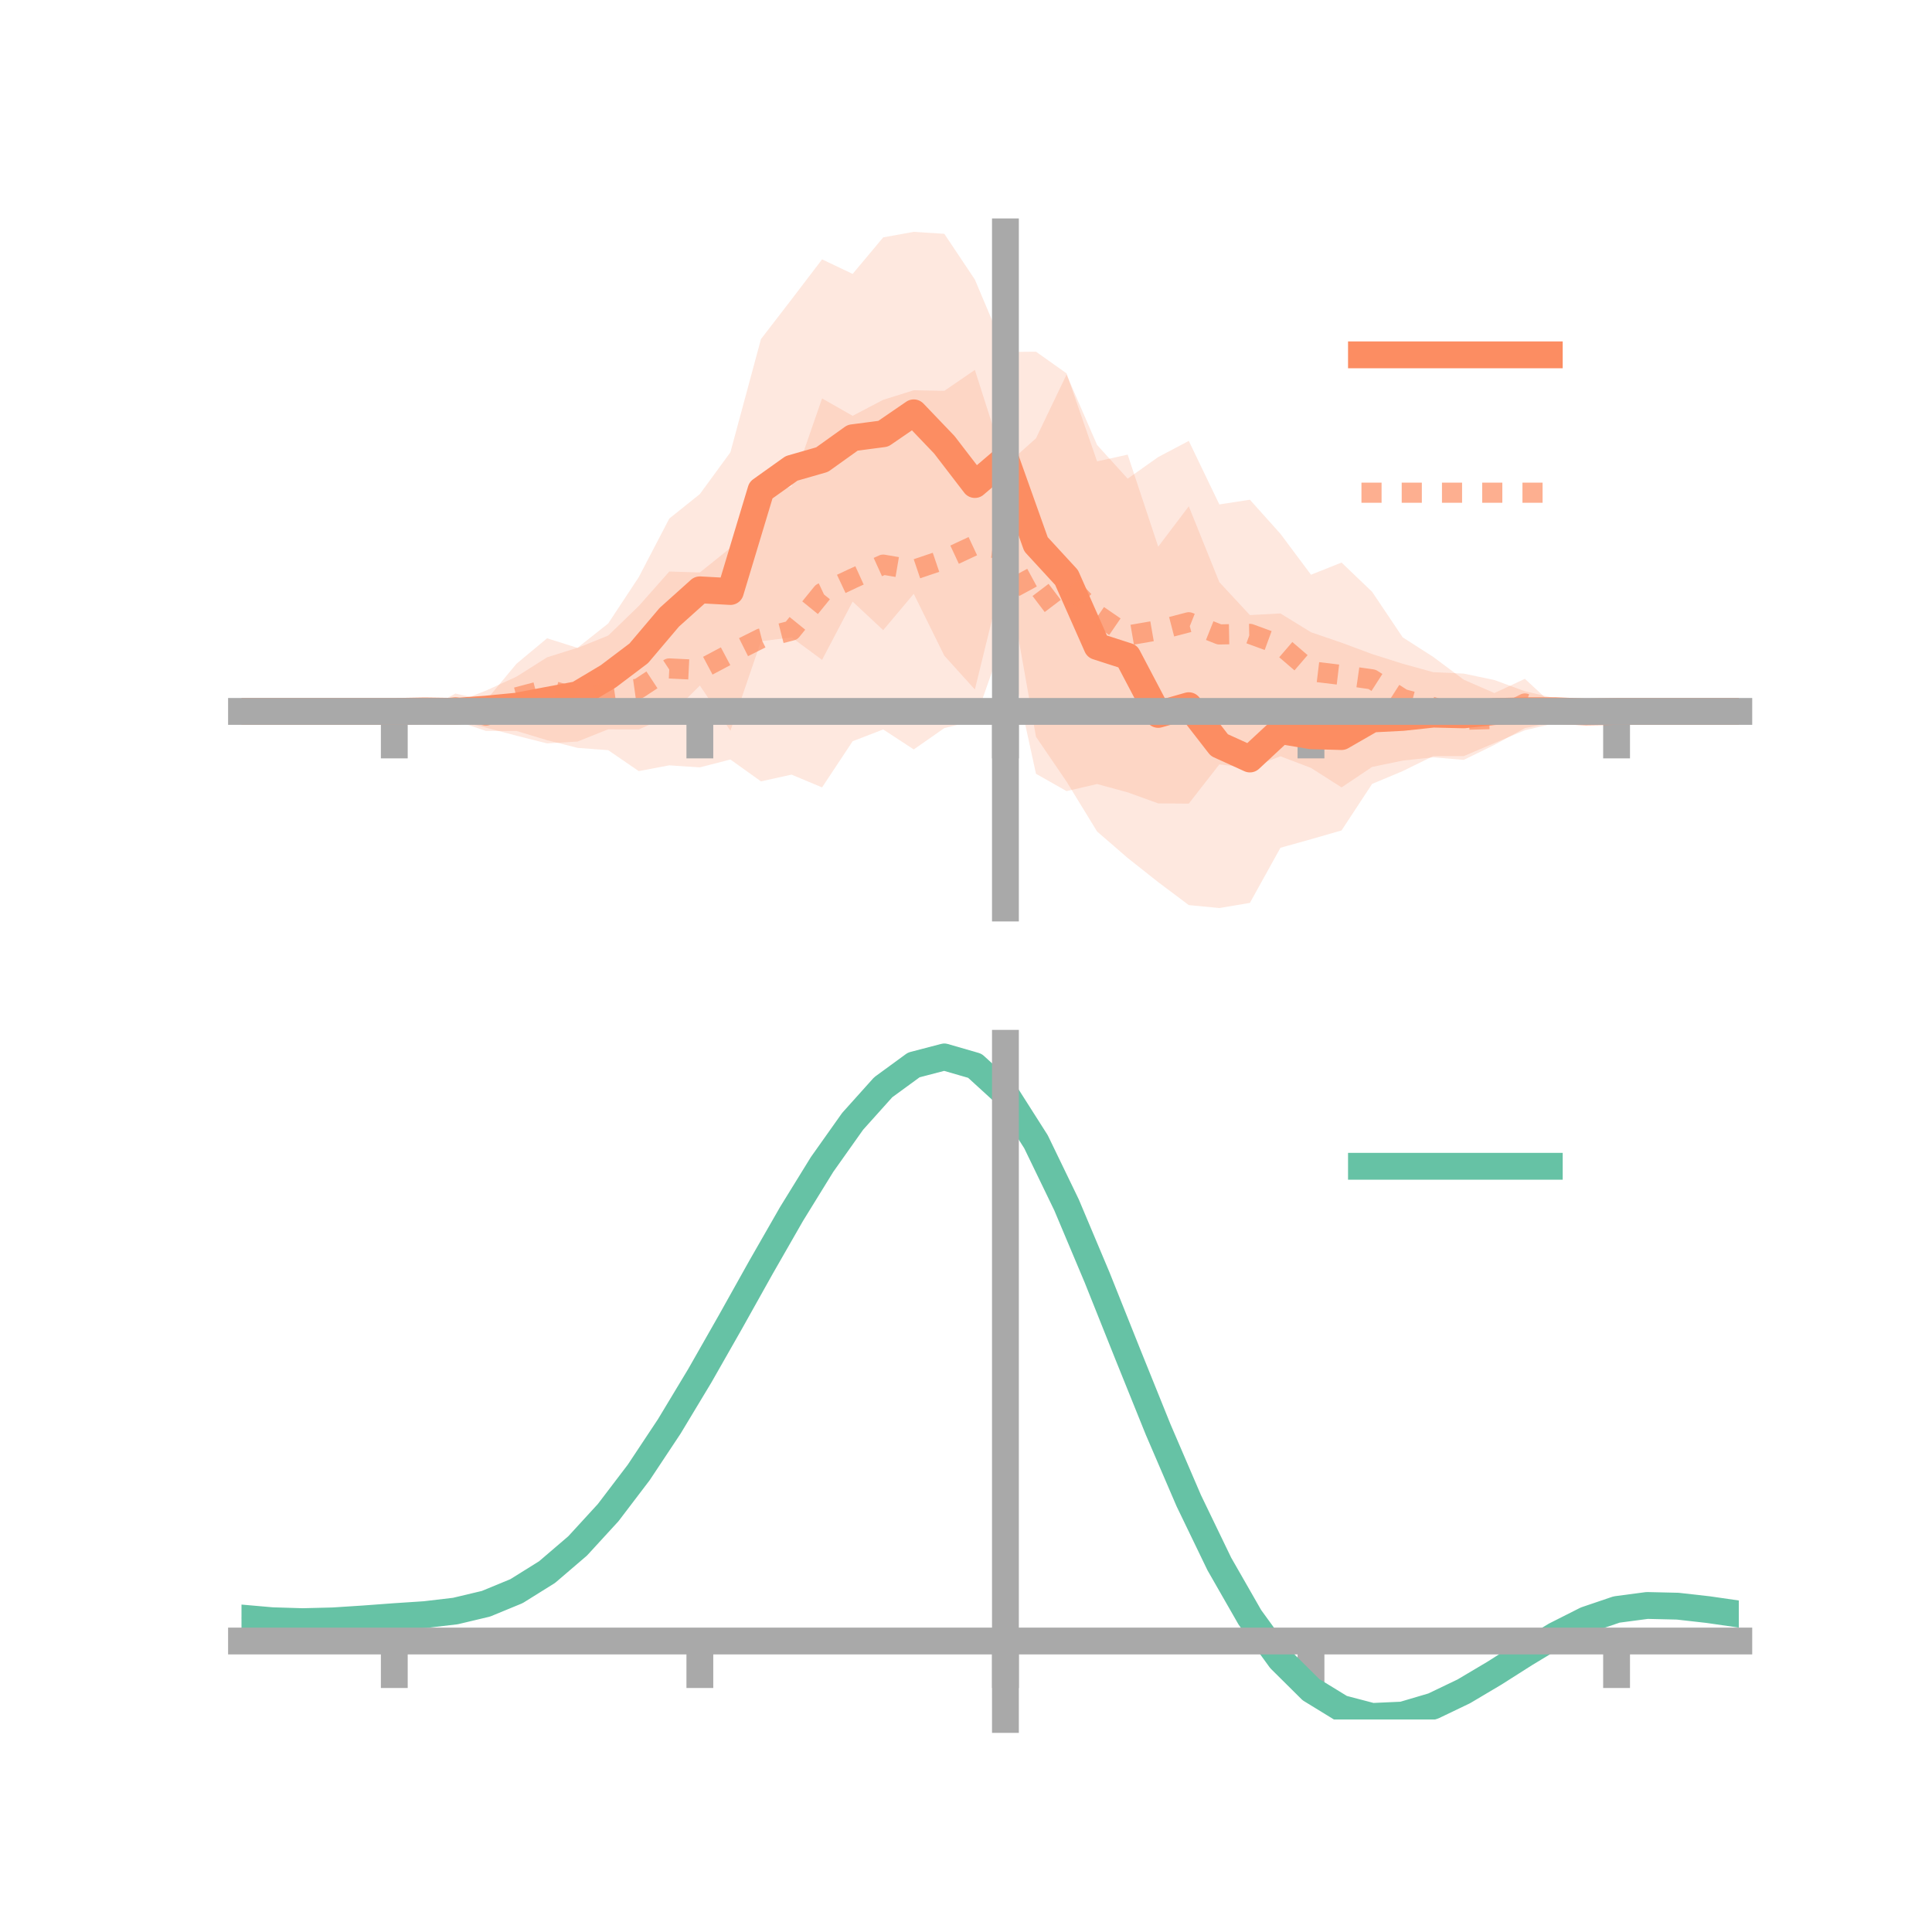 <?xml version="1.0" encoding="utf-8" standalone="no"?>
<!DOCTYPE svg PUBLIC "-//W3C//DTD SVG 1.1//EN"
  "http://www.w3.org/Graphics/SVG/1.1/DTD/svg11.dtd">
<!-- Created with matplotlib (https://matplotlib.org/) -->
<svg height="144pt" version="1.1" viewBox="0 0 144 144" width="144pt" xmlns="http://www.w3.org/2000/svg" xmlns:xlink="http://www.w3.org/1999/xlink">
 <defs>
  <style type="text/css">*{stroke-linecap:butt;stroke-linejoin:round;}</style>
 </defs>
 <g id="figure_1">
  <g id="patch_1">
   <path d="M 0 144 
L 144 144 
L 144 0 
L 0 0 
z
" style="fill:none;"/>
  </g>
  <g id="axes_1">
   <g id="patch_2">
    <path d="M 18 67.68 
L 129.6 67.68 
L 129.6 17.28 
L 18 17.28 
z
" style="fill:none;"/>
   </g>
   <g id="PolyCollection_1">
    <path clip-path="url(#p29c10db7d7)" d="M 18 53.026 
L 18 53.026 
L 20.278 53.026 
L 22.555 53.026 
L 24.833 53.026 
L 27.11 53.026 
L 29.388 53.026 
L 31.665 52.641 
L 33.943 52.366 
L 36.22 51.474 
L 38.498 50.434 
L 40.776 48.993 
L 43.053 48.278 
L 45.331 46.47 
L 47.608 43.021 
L 49.886 38.65 
L 52.163 36.825 
L 54.441 33.71 
L 56.718 25.274 
L 58.996 22.318 
L 61.273 19.332 
L 63.551 20.416 
L 65.829 17.693 
L 68.106 17.28 
L 70.384 17.428 
L 72.661 20.837 
L 74.939 26.234 
L 77.216 26.213 
L 79.494 27.828 
L 81.771 34.388 
L 84.049 33.885 
L 86.327 40.747 
L 88.604 37.736 
L 90.882 43.39 
L 93.159 45.845 
L 95.437 45.722 
L 97.714 47.124 
L 99.992 47.903 
L 102.269 48.75 
L 104.547 49.471 
L 106.824 50.1 
L 109.102 50.207 
L 111.38 50.684 
L 113.657 51.521 
L 115.935 52.055 
L 118.212 52.838 
L 120.49 53.026 
L 122.767 53.026 
L 125.045 53.026 
L 127.322 53.026 
L 129.6 53.026 
L 129.6 53.026 
L 129.6 53.026 
L 127.322 53.026 
L 125.045 53.026 
L 122.767 53.026 
L 120.49 53.026 
L 118.212 53.279 
L 115.935 53.894 
L 113.657 54.428 
L 111.38 55.385 
L 109.102 56.355 
L 106.824 56.355 
L 104.547 57.474 
L 102.269 58.428 
L 99.992 61.896 
L 97.714 62.551 
L 95.437 63.188 
L 93.159 67.298 
L 90.882 67.68 
L 88.604 67.46 
L 86.327 65.75 
L 84.049 63.947 
L 81.771 61.976 
L 79.494 58.255 
L 77.216 54.916 
L 74.939 42.11 
L 72.661 51.391 
L 70.384 48.872 
L 68.106 44.26 
L 65.829 46.967 
L 63.551 44.841 
L 61.273 49.183 
L 58.996 47.505 
L 56.718 47.796 
L 54.441 54.465 
L 52.163 51.098 
L 49.886 53.363 
L 47.608 54.368 
L 45.331 54.359 
L 43.053 55.27 
L 40.776 55.409 
L 38.498 54.835 
L 36.22 54.235 
L 33.943 53.673 
L 31.665 53.335 
L 29.388 53.026 
L 27.11 53.026 
L 24.833 53.026 
L 22.555 53.026 
L 20.278 53.026 
L 18 53.026 
z
" style="fill:#fc8d62;fill-opacity:0.2;"/>
   </g>
   <g id="PolyCollection_2">
    <path clip-path="url(#p29c10db7d7)" d="M 18 53.026 
L 18 53.026 
L 20.278 53.026 
L 22.555 53.026 
L 24.833 53.026 
L 27.11 53.026 
L 29.388 53.026 
L 31.665 52.927 
L 33.943 51.692 
L 36.22 52.208 
L 38.498 49.471 
L 40.776 47.575 
L 43.053 48.292 
L 45.331 47.372 
L 47.608 45.17 
L 49.886 42.598 
L 52.163 42.669 
L 54.441 40.837 
L 56.718 36.932 
L 58.996 36.264 
L 61.273 29.697 
L 63.551 30.993 
L 65.829 29.8 
L 68.106 29.087 
L 70.384 29.131 
L 72.661 27.572 
L 74.939 34.706 
L 77.216 32.669 
L 79.494 27.919 
L 81.771 33.167 
L 84.049 35.677 
L 86.327 34.066 
L 88.604 32.862 
L 90.882 37.597 
L 93.159 37.246 
L 95.437 39.787 
L 97.714 42.836 
L 99.992 41.93 
L 102.269 44.109 
L 104.547 47.502 
L 106.824 48.962 
L 109.102 50.662 
L 111.38 51.656 
L 113.657 50.596 
L 115.935 52.709 
L 118.212 52.916 
L 120.49 53.026 
L 122.767 53.026 
L 125.045 53.026 
L 127.322 53.026 
L 129.6 53.026 
L 129.6 53.026 
L 129.6 53.026 
L 127.322 53.026 
L 125.045 53.026 
L 122.767 53.026 
L 120.49 53.026 
L 118.212 53.114 
L 115.935 53.783 
L 113.657 54.27 
L 111.38 55.522 
L 109.102 56.636 
L 106.824 56.447 
L 104.547 56.691 
L 102.269 57.162 
L 99.992 58.689 
L 97.714 57.235 
L 95.437 56.37 
L 93.159 57.242 
L 90.882 56.975 
L 88.604 59.898 
L 86.327 59.881 
L 84.049 59.057 
L 81.771 58.437 
L 79.494 58.964 
L 77.216 57.673 
L 74.939 47.226 
L 72.661 53.701 
L 70.384 54.269 
L 68.106 55.859 
L 65.829 54.369 
L 63.551 55.248 
L 61.273 58.689 
L 58.996 57.736 
L 56.718 58.239 
L 54.441 56.609 
L 52.163 57.195 
L 49.886 57.044 
L 47.608 57.473 
L 45.331 55.913 
L 43.053 55.743 
L 40.776 55.17 
L 38.498 54.482 
L 36.22 54.479 
L 33.943 53.715 
L 31.665 53.156 
L 29.388 53.026 
L 27.11 53.026 
L 24.833 53.026 
L 22.555 53.026 
L 20.278 53.026 
L 18 53.026 
z
" style="fill:#fc8d62;fill-opacity:0.2;"/>
   </g>
   <g id="matplotlib.axis_1">
    <g id="xtick_1">
     <g id="line2d_1">
      <defs>
       <path d="M 0 0 
L 0 3.5 
" id="m50f1d76418" style="stroke:#a9a9a9;stroke-width:2;"/>
      </defs>
      <g>
       <use style="fill:#a9a9a9;stroke:#a9a9a9;stroke-width:2;" x="29.388" xlink:href="#m50f1d76418" y="53.026"/>
      </g>
     </g>
    </g>
    <g id="xtick_2">
     <g id="line2d_2">
      <g>
       <use style="fill:#a9a9a9;stroke:#a9a9a9;stroke-width:2;" x="52.163" xlink:href="#m50f1d76418" y="53.026"/>
      </g>
     </g>
    </g>
    <g id="xtick_3">
     <g id="line2d_3">
      <g>
       <use style="fill:#a9a9a9;stroke:#a9a9a9;stroke-width:2;" x="74.939" xlink:href="#m50f1d76418" y="53.026"/>
      </g>
     </g>
    </g>
    <g id="xtick_4">
     <g id="line2d_4">
      <g>
       <use style="fill:#a9a9a9;stroke:#a9a9a9;stroke-width:2;" x="97.714" xlink:href="#m50f1d76418" y="53.026"/>
      </g>
     </g>
    </g>
    <g id="xtick_5">
     <g id="line2d_5">
      <g>
       <use style="fill:#a9a9a9;stroke:#a9a9a9;stroke-width:2;" x="120.49" xlink:href="#m50f1d76418" y="53.026"/>
      </g>
     </g>
    </g>
   </g>
   <g id="matplotlib.axis_2"/>
   <g id="line2d_6">
    <path clip-path="url(#p29c10db7d7)" d="M 18 53.026 
L 20.278 53.026 
L 22.555 53.026 
L 24.833 53.026 
L 27.11 53.026 
L 29.388 53.026 
L 31.665 52.988 
L 33.943 53.02 
L 36.22 52.855 
L 38.498 52.635 
L 40.776 52.201 
L 43.053 51.774 
L 45.331 50.415 
L 47.608 48.695 
L 49.886 46.006 
L 52.163 43.962 
L 54.441 44.087 
L 56.718 36.535 
L 58.996 34.911 
L 61.273 34.257 
L 63.551 32.628 
L 65.829 32.33 
L 68.106 30.77 
L 70.384 33.15 
L 72.661 36.114 
L 74.939 34.172 
L 77.216 40.565 
L 79.494 43.041 
L 81.771 48.182 
L 84.049 48.916 
L 86.327 53.248 
L 88.604 52.598 
L 90.882 55.535 
L 93.159 56.571 
L 95.437 54.455 
L 97.714 54.838 
L 99.992 54.899 
L 102.269 53.589 
L 104.547 53.473 
L 106.824 53.227 
L 109.102 53.281 
L 111.38 53.034 
L 113.657 52.975 
L 115.935 52.975 
L 118.212 53.059 
L 120.49 53.026 
L 122.767 53.026 
L 125.045 53.026 
L 127.322 53.026 
L 129.6 53.026 
" style="fill:none;stroke:#fc8d62;stroke-linecap:square;stroke-width:2;"/>
   </g>
   <g id="line2d_7">
    <path clip-path="url(#p29c10db7d7)" d="M 18 53.026 
L 20.278 53.026 
L 22.555 53.026 
L 24.833 53.026 
L 27.11 53.026 
L 29.388 53.026 
L 31.665 53.041 
L 33.943 52.704 
L 36.22 53.343 
L 38.498 51.976 
L 40.776 51.372 
L 43.053 52.018 
L 45.331 51.642 
L 47.608 51.321 
L 49.886 49.821 
L 52.163 49.932 
L 54.441 48.723 
L 56.718 47.585 
L 58.996 47 
L 61.273 44.193 
L 63.551 43.12 
L 65.829 42.085 
L 68.106 42.473 
L 70.384 41.7 
L 72.661 40.637 
L 74.939 40.966 
L 77.216 45.171 
L 79.494 43.441 
L 81.771 45.802 
L 84.049 47.367 
L 86.327 46.973 
L 88.604 46.38 
L 90.882 47.286 
L 93.159 47.244 
L 95.437 48.079 
L 97.714 50.035 
L 99.992 50.309 
L 102.269 50.636 
L 104.547 52.097 
L 106.824 52.705 
L 109.102 53.649 
L 111.38 53.589 
L 113.657 52.433 
L 115.935 53.246 
L 118.212 53.015 
L 120.49 53.026 
L 122.767 53.026 
L 125.045 53.026 
L 127.322 53.026 
L 129.6 53.026 
" style="fill:none;stroke:#fc8d62;stroke-dasharray:1.5,1.5;stroke-dashoffset:0;stroke-opacity:0.7;stroke-width:1.5;"/>
   </g>
   <g id="patch_3">
    <path d="M 74.939 67.68 
L 74.939 17.28 
" style="fill:none;stroke:#a9a9a9;stroke-linecap:square;stroke-linejoin:miter;stroke-width:2;"/>
   </g>
   <g id="patch_4">
    <path d="M 129.6 67.68 
L 129.6 17.28 
" style="fill:none;"/>
   </g>
   <g id="patch_5">
    <path d="M 18 53.026 
L 129.6 53.026 
" style="fill:none;stroke:#a9a9a9;stroke-linecap:square;stroke-linejoin:miter;stroke-width:2;"/>
   </g>
   <g id="patch_6">
    <path d="M 18 17.28 
L 129.6 17.28 
" style="fill:none;"/>
   </g>
   <g id="legend_1">
    <g id="line2d_8">
     <path d="M 101.475 26.449 
L 115.475 26.449 
" style="fill:none;stroke:#fc8d62;stroke-linecap:square;stroke-width:2;"/>
    </g>
    <g id="line2d_9"/>
    <g id="text_1">
     <!--   -->
     <g transform="translate(121.075 28.899)scale(0.07 -0.07)">
      <defs>
       <path id="DejaVuSans-32"/>
      </defs>
      <use xlink:href="#DejaVuSans-32"/>
     </g>
    </g>
    <g id="line2d_10">
     <path d="M 101.475 36.724 
L 115.475 36.724 
" style="fill:none;stroke:#fc8d62;stroke-dasharray:1.5,1.5;stroke-dashoffset:0;stroke-opacity:0.7;stroke-width:1.5;"/>
    </g>
    <g id="line2d_11"/>
    <g id="text_2">
     <!--   -->
     <g transform="translate(121.075 39.174)scale(0.07 -0.07)">
      <use xlink:href="#DejaVuSans-32"/>
     </g>
    </g>
   </g>
  </g>
  <g id="axes_2">
   <g id="patch_7">
    <path d="M 18 128.16 
L 129.6 128.16 
L 129.6 77.76 
L 18 77.76 
z
" style="fill:none;"/>
   </g>
   <g id="PolyCollection_3">
    <path clip-path="url(#pab7af0eef6)" d="M 18 120.64 
L 18 120.557 
L 20.278 120.767 
L 22.555 120.838 
L 24.833 120.775 
L 27.11 120.619 
L 29.388 120.442 
L 31.665 120.286 
L 33.943 120.014 
L 36.22 119.465 
L 38.498 118.512 
L 40.776 117.066 
L 43.053 115.074 
L 45.331 112.528 
L 47.608 109.46 
L 49.886 105.936 
L 52.163 102.059 
L 54.441 97.956 
L 56.718 93.782 
L 58.996 89.712 
L 61.273 85.935 
L 63.551 82.65 
L 65.829 80.059 
L 68.106 78.364 
L 70.384 77.76 
L 72.661 78.432 
L 74.939 80.549 
L 77.216 84.187 
L 79.494 88.97 
L 81.771 94.463 
L 84.049 100.258 
L 86.327 105.998 
L 88.604 111.385 
L 90.882 116.184 
L 93.159 120.225 
L 95.437 123.408 
L 97.714 125.693 
L 99.992 127.102 
L 102.269 127.706 
L 104.547 127.611 
L 106.824 126.953 
L 109.102 125.881 
L 111.38 124.555 
L 113.657 123.137 
L 115.935 121.785 
L 118.212 120.649 
L 120.49 119.882 
L 122.767 119.581 
L 125.045 119.639 
L 127.322 119.905 
L 129.6 120.246 
L 129.6 120.355 
L 129.6 120.355 
L 127.322 120.039 
L 125.045 119.791 
L 122.767 119.742 
L 120.49 120.047 
L 118.212 120.824 
L 115.935 121.99 
L 113.657 123.393 
L 111.38 124.868 
L 109.102 126.248 
L 106.824 127.362 
L 104.547 128.049 
L 102.269 128.16 
L 99.992 127.571 
L 97.714 126.187 
L 95.437 123.955 
L 93.159 120.866 
L 90.882 116.956 
L 88.604 112.322 
L 86.327 107.119 
L 84.049 101.57 
L 81.771 95.963 
L 79.494 90.644 
L 77.216 86.01 
L 74.939 82.487 
L 72.661 80.444 
L 70.384 79.8 
L 68.106 80.386 
L 65.829 82.018 
L 63.551 84.504 
L 61.273 87.648 
L 58.996 91.256 
L 56.718 95.136 
L 54.441 99.108 
L 52.163 103.008 
L 49.886 106.69 
L 47.608 110.035 
L 45.331 112.951 
L 43.053 115.375 
L 40.776 117.282 
L 38.498 118.679 
L 36.22 119.606 
L 33.943 120.141 
L 31.665 120.403 
L 29.388 120.548 
L 27.11 120.709 
L 24.833 120.847 
L 22.555 120.898 
L 20.278 120.83 
L 18 120.64 
z
" style="fill:#66c2a5;fill-opacity:0.2;"/>
   </g>
   <g id="matplotlib.axis_3">
    <g id="xtick_6">
     <g id="line2d_12">
      <g>
       <use style="fill:#a9a9a9;stroke:#a9a9a9;stroke-width:2;" x="29.388" xlink:href="#m50f1d76418" y="122.312"/>
      </g>
     </g>
    </g>
    <g id="xtick_7">
     <g id="line2d_13">
      <g>
       <use style="fill:#a9a9a9;stroke:#a9a9a9;stroke-width:2;" x="52.163" xlink:href="#m50f1d76418" y="122.312"/>
      </g>
     </g>
    </g>
    <g id="xtick_8">
     <g id="line2d_14">
      <g>
       <use style="fill:#a9a9a9;stroke:#a9a9a9;stroke-width:2;" x="74.939" xlink:href="#m50f1d76418" y="122.312"/>
      </g>
     </g>
    </g>
    <g id="xtick_9">
     <g id="line2d_15">
      <g>
       <use style="fill:#a9a9a9;stroke:#a9a9a9;stroke-width:2;" x="97.714" xlink:href="#m50f1d76418" y="122.312"/>
      </g>
     </g>
    </g>
    <g id="xtick_10">
     <g id="line2d_16">
      <g>
       <use style="fill:#a9a9a9;stroke:#a9a9a9;stroke-width:2;" x="120.49" xlink:href="#m50f1d76418" y="122.312"/>
      </g>
     </g>
    </g>
   </g>
   <g id="matplotlib.axis_4"/>
   <g id="line2d_17">
    <path clip-path="url(#pab7af0eef6)" d="M 18 120.599 
L 20.278 120.799 
L 22.555 120.868 
L 24.833 120.811 
L 27.11 120.664 
L 29.388 120.495 
L 31.665 120.345 
L 33.943 120.077 
L 36.22 119.535 
L 38.498 118.596 
L 40.776 117.174 
L 43.053 115.224 
L 45.331 112.739 
L 47.608 109.747 
L 49.886 106.313 
L 52.163 102.533 
L 54.441 98.532 
L 56.718 94.459 
L 58.996 90.484 
L 61.273 86.792 
L 63.551 83.577 
L 65.829 81.039 
L 68.106 79.375 
L 70.384 78.78 
L 72.661 79.438 
L 74.939 81.518 
L 77.216 85.098 
L 79.494 89.807 
L 81.771 95.213 
L 84.049 100.914 
L 86.327 106.559 
L 88.604 111.853 
L 90.882 116.57 
L 93.159 120.546 
L 95.437 123.682 
L 97.714 125.94 
L 99.992 127.336 
L 102.269 127.933 
L 104.547 127.83 
L 106.824 127.157 
L 109.102 126.064 
L 111.38 124.712 
L 113.657 123.265 
L 115.935 121.887 
L 118.212 120.737 
L 120.49 119.964 
L 122.767 119.662 
L 125.045 119.715 
L 127.322 119.972 
L 129.6 120.301 
" style="fill:none;stroke:#66c2a5;stroke-linecap:square;stroke-width:2;"/>
   </g>
   <g id="patch_8">
    <path d="M 74.939 128.16 
L 74.939 77.76 
" style="fill:none;stroke:#a9a9a9;stroke-linecap:square;stroke-linejoin:miter;stroke-width:2;"/>
   </g>
   <g id="patch_9">
    <path d="M 129.6 128.16 
L 129.6 77.76 
" style="fill:none;"/>
   </g>
   <g id="patch_10">
    <path d="M 18 122.312 
L 129.6 122.312 
" style="fill:none;stroke:#a9a9a9;stroke-linecap:square;stroke-linejoin:miter;stroke-width:2;"/>
   </g>
   <g id="patch_11">
    <path d="M 18 77.76 
L 129.6 77.76 
" style="fill:none;"/>
   </g>
   <g id="legend_2">
    <g id="line2d_18">
     <path d="M 101.475 86.929 
L 115.475 86.929 
" style="fill:none;stroke:#66c2a5;stroke-linecap:square;stroke-width:2;"/>
    </g>
    <g id="line2d_19"/>
    <g id="text_3">
     <!--   -->
     <g transform="translate(121.075 89.379)scale(0.07 -0.07)">
      <use xlink:href="#DejaVuSans-32"/>
     </g>
    </g>
   </g>
  </g>
 </g>
 <defs>
  <clipPath id="p29c10db7d7">
   <rect height="50.4" width="111.6" x="18" y="17.28"/>
  </clipPath>
  <clipPath id="pab7af0eef6">
   <rect height="50.4" width="111.6" x="18" y="77.76"/>
  </clipPath>
 </defs>
</svg>
